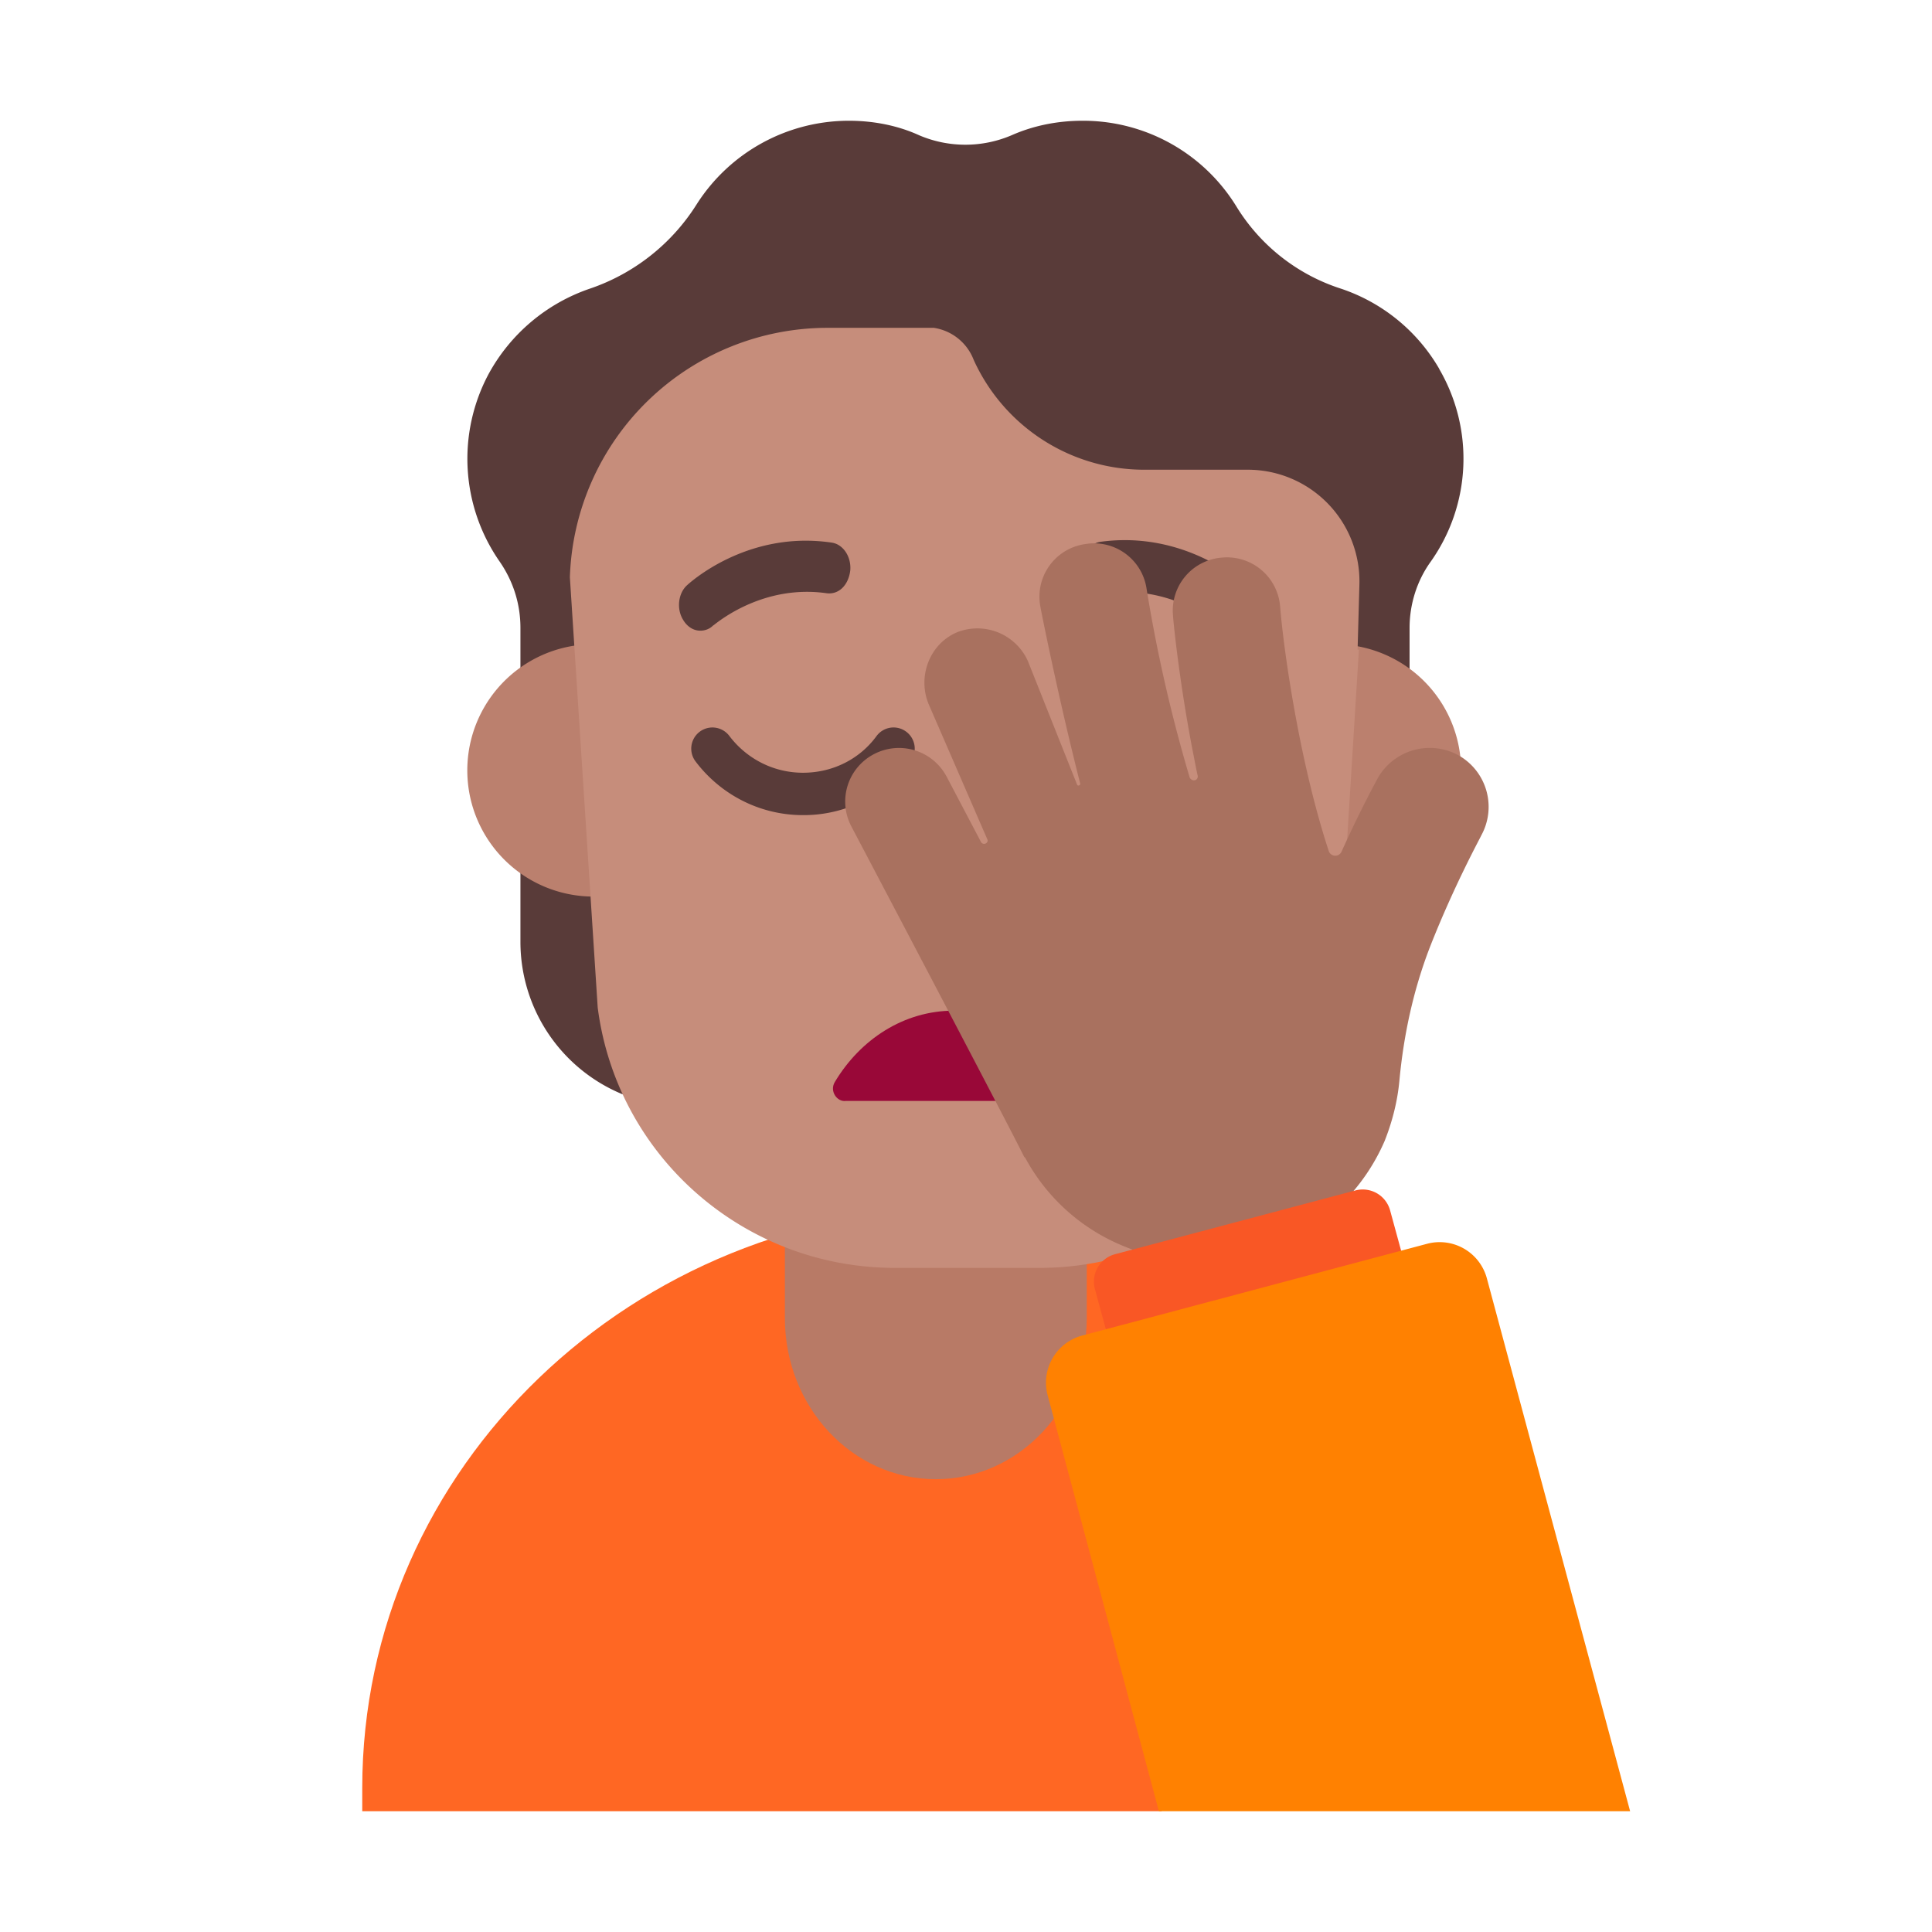 <svg xmlns="http://www.w3.org/2000/svg" xmlns:xlink="http://www.w3.org/1999/xlink" width="32" height="32" viewBox="0 0 32 32"><g fill="none"><path fill="#FF6723" d="M6 29.616C6 24.311 10.475 20.01 16 20c2.252 0 4.329.716 6 1.923L19.239 30H6z"/><path fill="#B87A66" d="M15.5 24.5c-1.383 0-2.5-1.194-2.5-2.671V18.67c0-1.476 1.117-2.67 2.5-2.67s2.5 1.194 2.5 2.671v3.158c0 1.477-1.117 2.671-2.5 2.671"/><path fill="#593B39" d="M23.839 6.11a2.97 2.97 0 0 0-1.623-1.327a3.17 3.17 0 0 1-1.733-1.356A2.98 2.98 0 0 0 17.928 2c-.41 0-.811.08-1.172.24a1.95 1.95 0 0 1-1.533 0c-.35-.16-.751-.24-1.162-.24a2.99 2.99 0 0 0-2.524 1.387a3.37 3.37 0 0 1-1.773 1.396A3.02 3.02 0 0 0 8.09 6.2a2.98 2.98 0 0 0 .18 3.093c.23.33.35.708.35 1.107v5.208a2.73 2.73 0 0 0 1.692 2.517l11.427-.036a2.73 2.73 0 0 0 1.608-2.481V10.4c0-.389.12-.778.35-1.097a2.95 2.95 0 0 0 .14-3.193"/><path fill="#BB806E" d="M11.92 12.76a2.09 2.09 0 1 1-4.18 0a2.09 2.09 0 0 1 4.18 0m12.28 0a2.09 2.09 0 1 1-4.18 0a2.09 2.09 0 0 1 4.18 0"/><path fill="#C68D7B" d="M13.706 5.43h1.761a.84.84 0 0 1 .66.53a3.1 3.1 0 0 0 2.83 1.82h1.718a1.85 1.85 0 0 1 1.841 1.9l-.03 1.08h.022l-.368 5.93A4.96 4.96 0 0 1 17.22 21h-2.4c-2.49 0-4.6-1.84-4.92-4.31l-.461-7.128a4.27 4.27 0 0 1 4.267-4.132"/><path fill="#990838" d="M17.767 17.922c-.422-.707-1.145-1.182-1.97-1.182s-1.548.475-1.97 1.182c-.091.151.037.333.183.313h3.564c.147.04.284-.152.193-.313"/><path fill="#593B39" d="M15.007 12.117a.35.35 0 0 1 .076.49a2.2 2.2 0 0 1-1.783.894c-.723 0-1.37-.347-1.78-.89a.35.35 0 1 1 .56-.422c.283.374.726.61 1.22.61c.506 0 .947-.237 1.217-.606a.35.35 0 0 1 .49-.076m5.174-1.756c.06.061.14.085.21.085c.1 0 .21-.048.28-.17a.49.49 0 0 0-.06-.596c-.04-.036-.99-.9-2.392-.705c-.2.037-.33.243-.31.474s.19.402.39.377a2.45 2.45 0 0 1 1.882.535m-8.861-.085c.07.11.17.17.28.17c.07 0 .15-.024.21-.085q.002 0 .018-.012c.12-.094.852-.668 1.865-.523c.2.025.36-.133.39-.377c.02-.23-.12-.437-.31-.462c-1.394-.205-2.342.66-2.392.705c-.15.134-.181.402-.06.584"/><path fill="#A9715F" d="M23.179 17.894c.071-.76.234-1.51.51-2.22c.407-1.035.845-1.825.845-1.836a.98.98 0 0 0-.377-1.328a.99.99 0 0 0-1.335.375c-.02.04-.285.517-.6 1.217a.114.114 0 0 1-.215-.01c-.479-1.46-.744-3.295-.805-4.056a.883.883 0 0 0-.968-.8a.88.88 0 0 0-.805.962c0 .041.092 1.024.326 2.241c.03.142.051.274.082.406c.01.04-.02.08-.061.08a.08.08 0 0 1-.072-.05a25 25 0 0 1-.713-3.123a.88.88 0 0 0-1.019-.74a.88.88 0 0 0-.744 1.014c.01.071.306 1.551.663 2.95c.01.03-.041.051-.051.02l-.815-2.047a.917.917 0 0 0-1.172-.477c-.459.193-.662.74-.469 1.197l.968 2.23c.03.061-.061.112-.102.05l-.57-1.084a.893.893 0 0 0-1.203-.375a.885.885 0 0 0-.377 1.196c1.009 1.916 2.65 5.04 2.853 5.455c.01.02.02.03.03.04a3.24 3.24 0 0 0 1.631 1.46a3.316 3.316 0 0 0 4.32-1.743q.199-.503.245-1.004"/><path fill="#F95725" d="m23.342 21.21l-4.89 1.307l-.317-1.166a.47.47 0 0 1 .336-.578l3.974-1.054a.47.47 0 0 1 .581.334z"/><path fill="#FF8101" d="M19.195 30H27l-2.374-8.831a.81.81 0 0 0-.989-.568l-5.716 1.521a.807.807 0 0 0-.57.983z"/></g></svg>